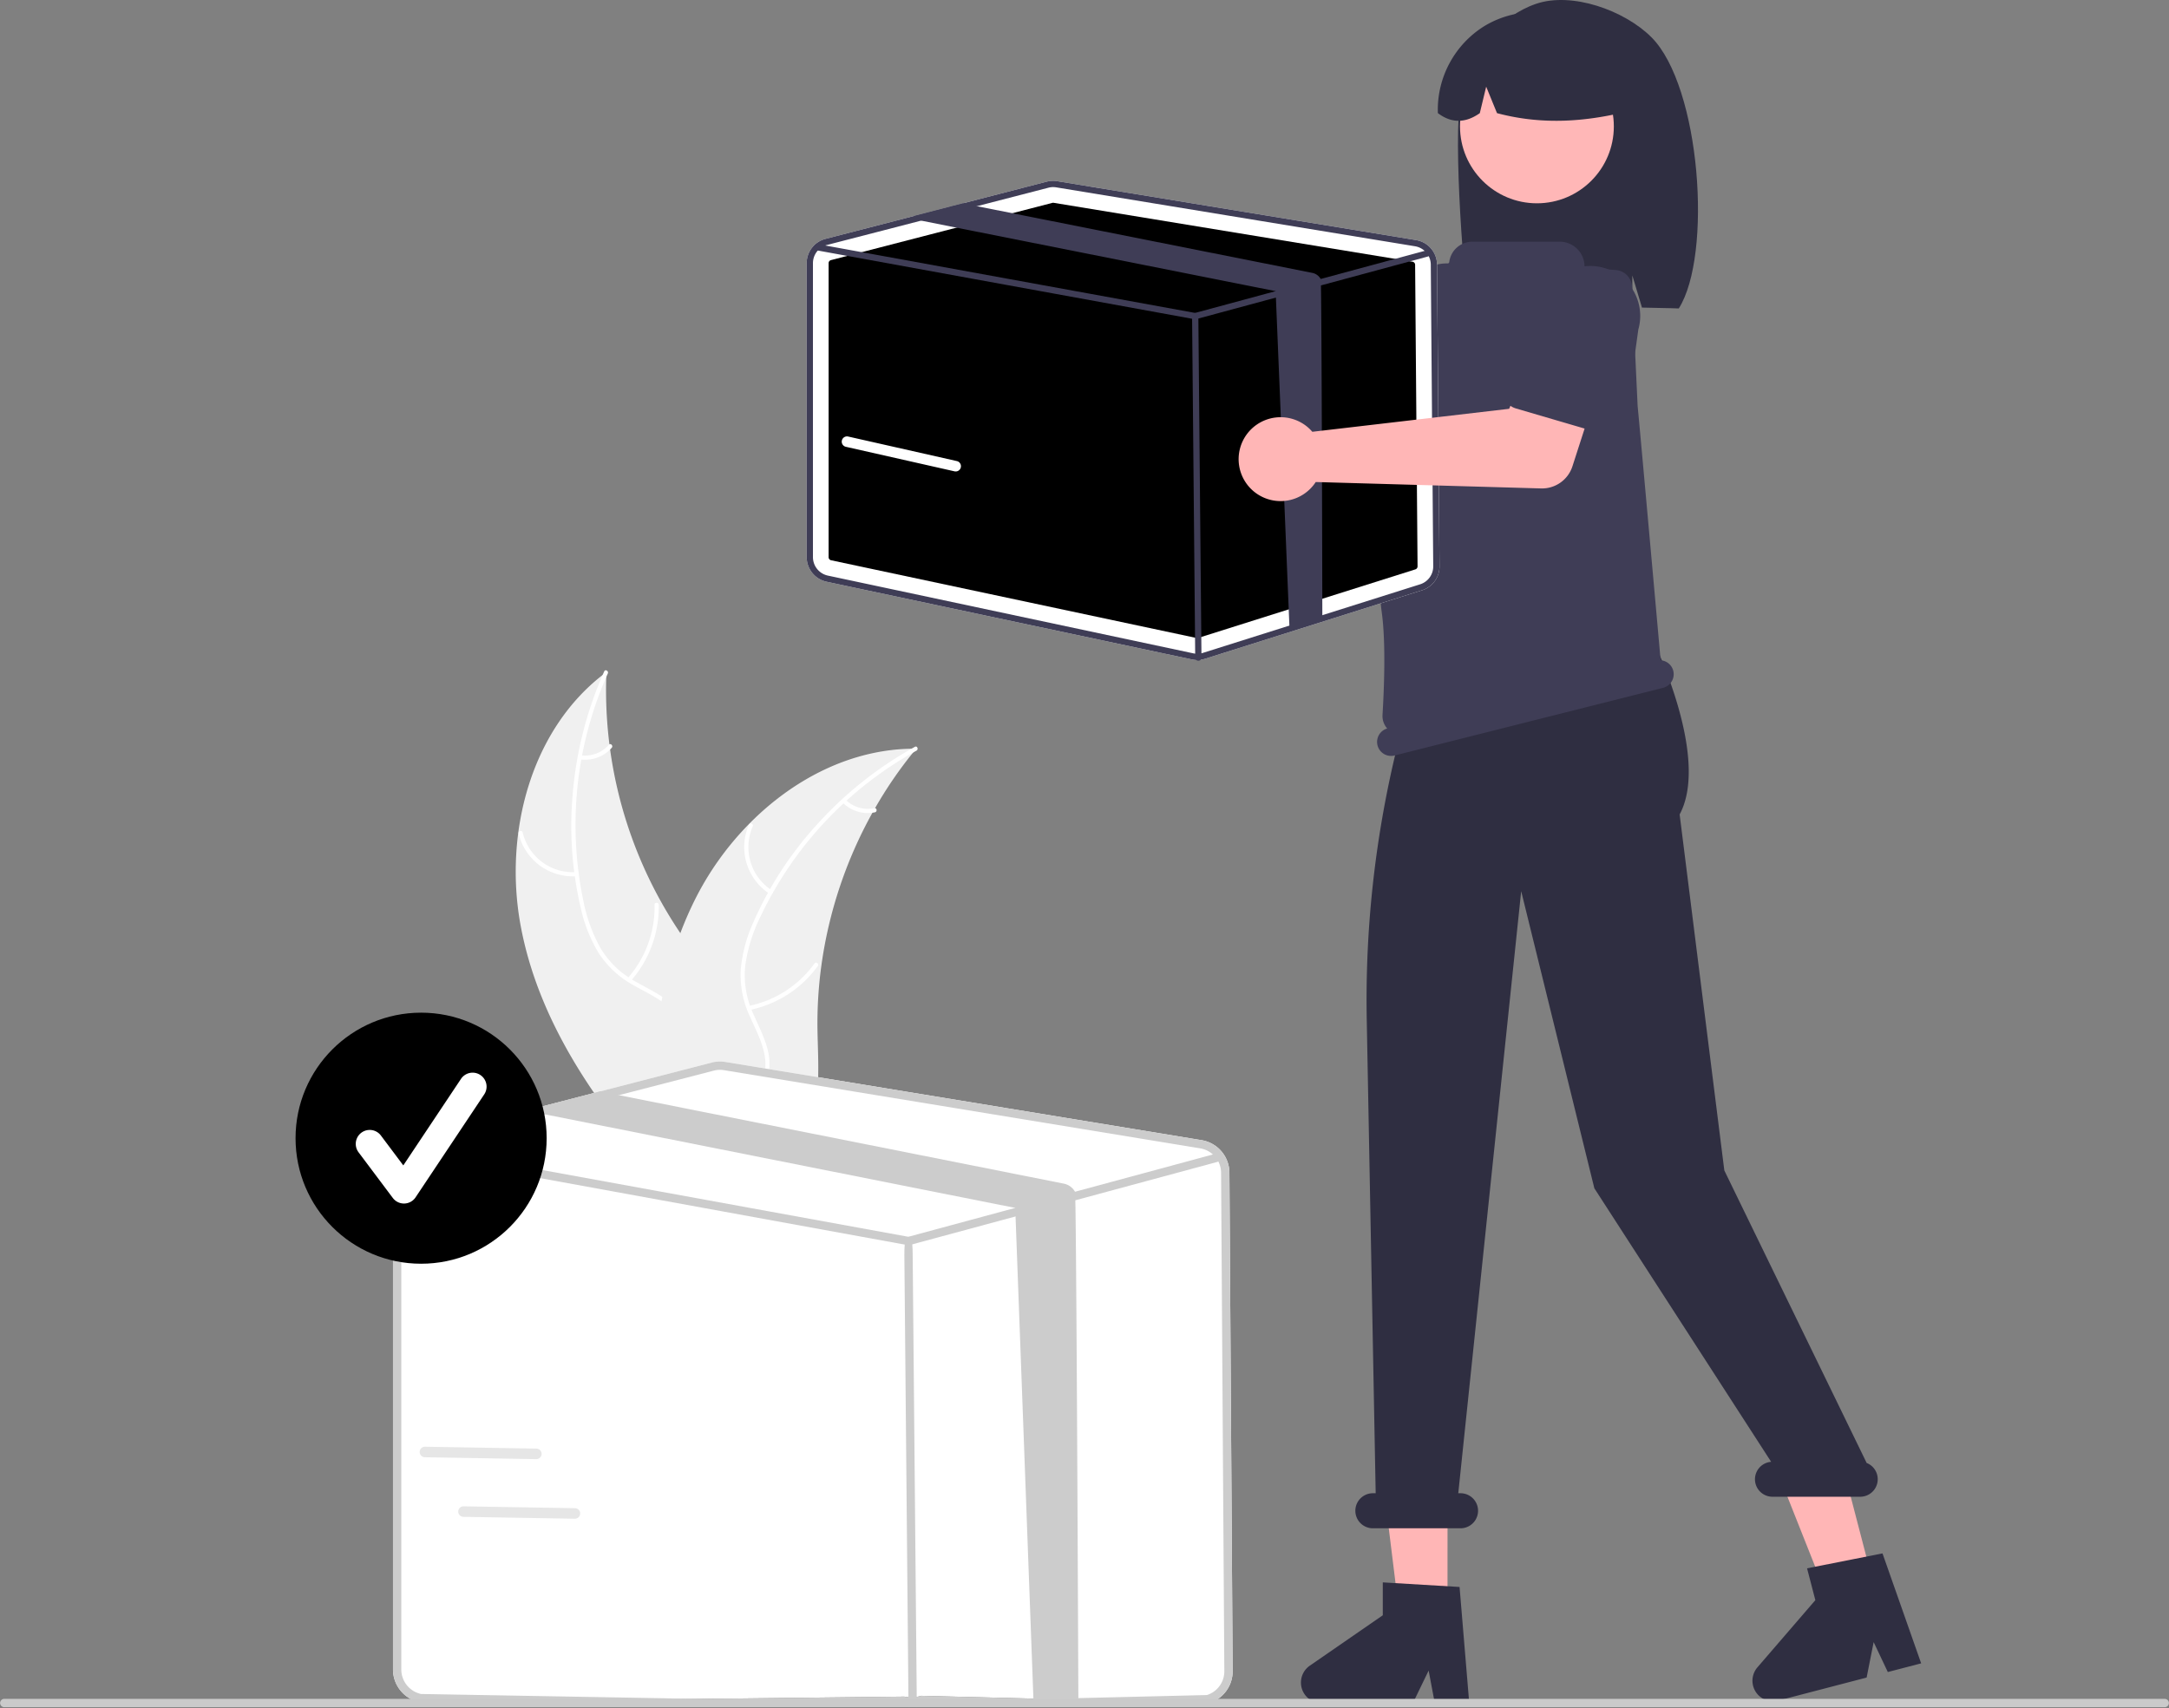 <svg data-name="Layer 1" xmlns="http://www.w3.org/2000/svg" width="618.675" height="487.325" viewBox="0 0 618.675 487.325" xmlns:xlink="http://www.w3.org/1999/xlink"><rect x="0" y="0" width="618.675" height="487.325" fill="#808080" stroke="none"/><path d="M439.195,470.558c-4.938-26.426,2.836-56.491,24.443-72.487a123.863,123.863,0,0,0,25.822,81.025c6.935,8.889,15.575,18.054,15.307,29.326-.167,7.014-3.96,13.547-8.958,18.47-4.999,4.922-11.156,8.471-17.24,11.965l-.947,1.473C459.786,520.214,444.132,496.984,439.195,470.558Z" transform="translate(-290.662 -206.338)" fill="#f0f0f0"/><path d="M464.031,398.475a105.87,105.87,0,0,0-6.989,64.761,45.591,45.591,0,0,0,4.828,13.444,26.149,26.149,0,0,0,9.878,9.582c3.771,2.179,7.88,3.971,11.055,7.028a16.011,16.011,0,0,1,4.713,12.216c-.152,5.623-2.315,10.855-4.609,15.899-2.546,5.6-5.28,11.376-5.115,17.672.02.763-1.165.749-1.185-.012-.287-10.954,7.632-19.751,9.396-30.261.823-4.904.174-10.087-3.274-13.888-3.015-3.324-7.251-5.176-11.088-7.349a27.903,27.903,0,0,1-10.008-9.009,42.148,42.148,0,0,1-5.327-13.209,102.712,102.712,0,0,1-2.328-32.018,107.747,107.747,0,0,1,9.035-35.465c.31-.694,1.325-.081,1.017.609Z" transform="translate(-290.662 -206.338)" fill="#fff"/><path d="M455.169,456.308a15.884,15.884,0,0,1-16.571-12.183c-.173-.742.972-1.046,1.146-.303a14.708,14.708,0,0,0,15.438,11.301c.76-.057.744,1.128-.012,1.185Z" transform="translate(-290.662 -206.338)" fill="#fff"/><path d="M469.691,485.41a30.615,30.615,0,0,0,7.674-20.95c-.017-.763,1.168-.75,1.185.012a31.844,31.844,0,0,1-8.029,21.784c-.508.571-1.334-.279-.829-.847Z" transform="translate(-290.662 -206.338)" fill="#fff"/><path d="M456.335,421.817a8.991,8.991,0,0,0,7.987-2.999c.5-.577,1.326.273.829.847a10.075,10.075,0,0,1-8.828,3.337.612.612,0,0,1-.586-.599.595.595,0,0,1,.599-.586Z" transform="translate(-290.662 -206.338)" fill="#fff"/><path d="M551.996,419.93c-.302.369-.604.738-.904,1.117a118.407,118.407,0,0,0-10.837,15.858c-.252.427-.502.863-.742,1.296a124.827,124.827,0,0,0-14.565,43.589,121.222,121.222,0,0,0-1.111,18.385c.133,8.49.954,17.685-1.649,25.494a20.796,20.796,0,0,1-.937,2.397l-41.762,13.306c-.11-.017-.218-.025-.328-.042l-1.643.608c-.027-.317-.048-.646-.076-.963-.016-.184-.024-.37-.04-.554-.008-.123-.016-.247-.03-.358-.003-.041-.005-.082-.005-.114-.014-.111-.016-.215-.027-.317-.124-1.839-.239-3.681-.334-5.529-.003-.01-.003-.01.003-.022-.717-14.077-.265-28.337,2.337-42.075.078-.413.153-.836.251-1.255a115.675,115.675,0,0,1,5.115-18.17,102.26,102.26,0,0,1,4.124-9.49,85.036,85.036,0,0,1,15.437-21.648c12.459-12.681,28.834-21.235,46.381-21.505C551.104,419.931,551.544,419.927,551.996,419.93Z" transform="translate(-290.662 -206.338)" fill="#f0f0f0"/><path d="M552.071,420.49a105.87,105.87,0,0,0-44.571,47.5,45.591,45.591,0,0,0-4.24,13.641,26.149,26.149,0,0,0,2.119,13.598c1.699,4.01,3.901,7.915,4.596,12.268a16.011,16.011,0,0,1-3.592,12.592c-3.507,4.398-8.384,7.273-13.252,9.92-5.405,2.938-11.065,5.904-14.724,11.031-.443.621-1.381-.103-.939-.723,6.365-8.919,17.985-11.175,25.722-18.505,3.61-3.42,6.212-7.949,5.747-13.06-.406-4.47-2.673-8.498-4.429-12.543a27.903,27.903,0,0,1-2.567-13.219,42.148,42.148,0,0,1,3.7-13.754,102.712,102.712,0,0,1,17.418-26.966,107.747,107.747,0,0,1,28.566-22.877c.666-.367,1.107.733.445,1.098Z" transform="translate(-290.662 -206.338)" fill="#fff"/><path d="M510.176,461.33a15.884,15.884,0,0,1-5.896-19.705c.309-.697,1.406-.25,1.097.448a14.708,14.708,0,0,0,5.522,18.318c.641.412-.085,1.348-.723.939Z" transform="translate(-290.662 -206.338)" fill="#fff"/><path d="M504.25,493.309a30.615,30.615,0,0,0,18.74-12.107c.445-.62,1.383.104.939.723a31.844,31.844,0,0,1-19.527,12.559c-.749.15-.897-1.026-.152-1.175Z" transform="translate(-290.662 -206.338)" fill="#fff"/><path d="M531.873,434.493a8.991,8.991,0,0,0,8.183,2.414c.747-.16.894,1.017.152,1.175a10.075,10.075,0,0,1-9.058-2.651.612.612,0,0,1-.108-.831.595.595,0,0,1,.831-.108Z" transform="translate(-290.662 -206.338)" fill="#fff"/><path d="M617.595,275.421a11.998,11.998,0,0,1,.273,1.869L666.832,305.538l11.901-6.851,12.688,16.61-19.89,14.177a9.119,9.119,0,0,1-10.94-.267l-50.491-39.832a11.965,11.965,0,1,1,7.495-13.953Z" transform="translate(-290.662 -206.338)" fill="#ffb6b6"/><path d="M667.511,302.419a5.124,5.124,0,0,1,2.558-3.42l22.606-12.317a14.245,14.245,0,0,1,17.222,22.695l-18.118,18.406a5.129,5.129,0,0,1-7.75-.51L668.43,306.591A5.123,5.123,0,0,1,667.511,302.419Z" transform="translate(-290.662 -206.338)" fill="#3f3d56"/><path d="M707.898,230.813c3.253-10.366,10.649-19.873,20.878-23.377,10.23-3.504,25.208,1.834,32.899,9.498,14.067,14.02,17.5,62.182,7.835,77.402-1.922-.102-8.556-.177-10.501-.25l-2.752-9.173v9.083c-15.186-.469-30.997-.175-46.815.128C708.023,283.349,704.645,241.179,707.898,230.813Z" transform="translate(-290.662 -206.338)" fill="#2f2e41"/><polygon points="412.883 459.573 399.032 459.573 392.443 406.146 412.886 406.147 412.883 459.573" fill="#ffb6b6"/><polygon points="534.137 450.96 520.734 454.453 500.881 404.416 520.663 399.261 534.137 450.96" fill="#ffb6b6"/><polygon points="457.805 131.433 460.944 139.593 460.316 147.753 398.892 169.028 401.94 133.316 408.844 125.155 457.805 131.433" fill="#ffb6b6"/><circle cx="438.384" cy="36.061" r="21.938" fill="#ffb7b7"/><path d="M713.972,213.831a27.555,27.555,0,0,1,41.894,24.048c-11.959,3.056-24.702,4.335-38.207.736l-3.087-7.555-1.82,7.561q-6.197,4.359-11.963-.016A28.135,28.135,0,0,1,713.972,213.831Z" transform="translate(-290.662 -206.338)" fill="#2f2e41"/><path d="M709.742,692.211h-9.829l-1.754-9.279-4.493,9.279H667.597a5.86,5.86,0,0,1-3.33-10.682l20.817-14.377V657.771l21.896,1.307Z" transform="translate(-290.662 -206.338)" fill="#2f2e41"/><path d="M838.644,680.868l-9.511,2.479-4.038-8.537-2.007,10.113-25.225,6.575a5.86,5.86,0,0,1-5.916-9.497l16.518-19.163-2.366-9.078,21.518-4.258Z" transform="translate(-290.662 -206.338)" fill="#2f2e41"/><path d="M823.1,623.699l-40.601-83.448L769.753,438.685c8.788-16.32-7.532-49.529-7.532-49.529V375.213L699,387.14v0a303.467,303.467,0,0,0-18.492,110.188L683.055,632.338h-.799a5,5,0,0,0,0,10h25a5,5,0,1,0,0-10h-.645l17.947-171.757,20.868,84.758,50.43,78.039a4.987,4.987,0,0,0,.4,9.96h25a4.995,4.995,0,0,0,1.844-9.639Z" transform="translate(-290.662 -206.338)" fill="#2f2e41"/><path d="M767.936,397.704h-0a3.987,3.987,0,0,0-3.605-2.995c-.833-9.527-6.339-70.629-6.549-72.421l-.008-.076-1.594-34.058a5.037,5.037,0,0,0-4.703-4.79l-8.421-.55a.446.446,0,0,1-.431-.445,7.081,7.081,0,0,0-7.081-7.081H710.613a6.63,6.63,0,0,0-6.576,5.804.44.44,0,0,1-.448.396l-.003-0a11.845,11.845,0,0,0-11.915,9.824c-3.408,19.831-10.239,64.84-6.862,89.862,1.176,8.711.641,21.812.197,29.1a5.365,5.365,0,0,0,1.336,3.89,3.992,3.992,0,0,0-2.766,4.808h0a4,4,0,0,0,4.856,2.901l76.603-19.311A4,4,0,0,0,767.936,397.704Z" transform="translate(-290.662 -206.338)" fill="#3f3d56"/><path d="M641.331,540.887a9.464,9.464,0,0,0-7.945-9.281L497.571,509.303a9.463,9.463,0,0,0-3.913.174l-31.829,8.23-18.262,4.728-33.703,8.712a9.494,9.494,0,0,0-7.107,9.187V682.648a9.535,9.535,0,0,0,7.511,9.274L548.603,690.355a9.217,9.217,0,0,0,1.976.205,9.469,9.469,0,0,0,2.854-.435l82.189,2.045a9.448,9.448,0,0,0,6.633-9.123Z" transform="translate(-290.662 -206.338)" fill="#fff"/><path d="M641.331,540.887a9.464,9.464,0,0,0-7.945-9.281L497.571,509.303a9.463,9.463,0,0,0-3.913.174l-31.829,8.23-18.262,4.728-33.703,8.712a9.494,9.494,0,0,0-7.107,9.187V682.648a9.535,9.535,0,0,0,7.511,9.274L548.603,690.355a9.217,9.217,0,0,0,1.976.205,9.469,9.469,0,0,0,2.854-.435l82.189,2.045a9.448,9.448,0,0,0,6.633-9.123ZM634.911,689.91l-82.189,1.955a7.214,7.214,0,0,1-3.621.174l-138.344-2.433a7.153,7.153,0,0,1-5.629-6.957V540.334a7.123,7.123,0,0,1,4.664-6.68,5.911,5.911,0,0,1,.664-.206l35.655-9.218,21.085-5.455,27.054-6.997a6.782,6.782,0,0,1,1.779-.229,7.036,7.036,0,0,1,1.154.095L632.998,533.946a7.136,7.136,0,0,1,5.17,3.739,7.116,7.116,0,0,1,.791,3.218l.925,142.16A7.09,7.09,0,0,1,634.911,689.91Z" transform="translate(-290.662 -206.338)" fill="#ccc"/><path d="M638.168,537.686a1.03,1.03,0,0,1-.3.134l-39.948,10.799-12.436,3.36L550.113,561.537a1.372,1.372,0,0,1-.308.04,1.935,1.935,0,0,1-.213-.016L406.97,535.559l-.474-.087a1.189,1.189,0,0,1,.427-2.34l2.87.522,139.965,25.52,30.485-8.238,17.053-4.609,39.332-10.633.625-.166a1.192,1.192,0,0,1,1.384.648.926.926,0,0,1,.071.19A1.189,1.189,0,0,1,638.168,537.686Z" transform="translate(-290.662 -206.338)" fill="#ccc"/><path d="M550.991,690.838c-.65,0-1.18-.523-1.186,2.825l-1.186-129.261c-.006-4.655.52-5.191,1.175-5.197h.011c.65,0,1.18.523,1.186,5.175l1.186,129.261c.006-3.345-.52-2.809-1.175-2.803Z" transform="translate(-290.662 -206.338)" fill="#ccc"/><path d="M598.256,692.338l-12.772.135L580.242,550.936,446.499,524.325a3.073,3.073,0,0,1-.387-.095,4.715,4.715,0,0,1-2.546-1.795l18.262-4.728,5.368,1.067,126.905,25.243a4.718,4.718,0,0,1,3.194,2.308C597.69,547.014,598.248,691.515,598.256,692.338Z" transform="translate(-290.662 -206.338)" fill="#ccc"/><path d="M700.559,281.827a7.133,7.133,0,0,0-5.988-6.995L592.213,258.024a7.132,7.132,0,0,0-2.949.131l-23.988,6.203-13.764,3.563-25.4,6.566a7.155,7.155,0,0,0-5.356,6.924v83.892a7.186,7.186,0,0,0,5.66,6.989L630.674,394.474a6.947,6.947,0,0,0,1.49.155,7.136,7.136,0,0,0,2.151-.328l61.942-19.561a7.121,7.121,0,0,0,4.999-6.876Z" transform="translate(-290.662 -206.338)" fill="#fff"/><path d="M591.054,264.184a.866.866,0,0,0-.221.029l-63.152,16.332a.893.893,0,0,0-.669.864v83.891a.897.897,0,0,0,.707.873l104.258,22.182a.901.901,0,0,0,.455-.022l61.943-19.56a.888.888,0,0,0,.623-.859l-.694-86.037a.891.891,0,0,0-.748-.873L591.199,264.196A.929.929,0,0,0,591.054,264.184Z" transform="translate(-290.662 -206.338)" fill="#000000"/><path d="M700.559,281.827a7.133,7.133,0,0,0-5.988-6.995L592.213,258.024a7.132,7.132,0,0,0-2.949.131l-23.988,6.203-13.764,3.563-25.4,6.566a7.155,7.155,0,0,0-5.356,6.924v83.892a7.186,7.186,0,0,0,5.66,6.989L630.674,394.474a6.947,6.947,0,0,0,1.49.155,7.136,7.136,0,0,0,2.151-.328l61.942-19.561a7.121,7.121,0,0,0,4.999-6.876Zm-4.838,91.209-61.942,19.561a5.437,5.437,0,0,1-2.729.131L526.786,370.546a5.391,5.391,0,0,1-4.242-5.243V281.41a5.369,5.369,0,0,1,3.515-5.035,4.454,4.454,0,0,1,.5-.155l26.872-6.947,15.891-4.111,20.389-5.273a5.111,5.111,0,0,1,1.341-.173,5.303,5.303,0,0,1,.87.071l102.357,16.808a5.378,5.378,0,0,1,3.897,2.818,5.363,5.363,0,0,1,.596,2.425l.697,86.037A5.344,5.344,0,0,1,695.72,373.036Z" transform="translate(-290.662 -206.338)" fill="#3f3d56"/><path d="M698.175,279.414a.776.776,0,0,1-.226.101l-30.107,8.139-9.372,2.532L631.812,297.39a1.034,1.034,0,0,1-.232.03,1.458,1.458,0,0,1-.161-.012L523.932,277.811l-.358-.066a.896.896,0,0,1,.322-1.764l2.163.393L631.544,295.609,654.519,289.4l12.852-3.474,29.642-8.014.471-.125a.898.898,0,0,1,1.043.489.698.698,0,0,1,.054.143A.896.896,0,0,1,698.175,279.414Z" transform="translate(-290.662 -206.338)" fill="#3f3d56"/><path d="M632.473,394.838a.894.894,0,0,1-.894-.886l-.894-97.418a.894.894,0,0,1,.886-.902h.008a.894.894,0,0,1,.894.886l.894,97.418a.894.894,0,0,1-.886.902Z" transform="translate(-290.662 -206.338)" fill="#3f3d56"/><path d="M667.842,382.987l-9.372,2.532L654.519,289.4,553.723,269.344a2.316,2.316,0,0,1-.292-.071,3.553,3.553,0,0,1-1.919-1.353l13.764-3.563,4.046.804,95.642,19.025a3.555,3.555,0,0,1,2.407,1.74C667.669,286.445,667.836,382.367,667.842,382.987Z" transform="translate(-290.662 -206.338)" fill="#3f3d56"/><path d="M663.643,328.184a11.997,11.997,0,0,1,1.335,1.337l56.146-6.557,5.46-12.6,20.093,5.755-7.499,23.246a9.119,9.119,0,0,1-8.937,6.315l-64.285-1.827a11.965,11.965,0,1,1-2.313-15.669Z" transform="translate(-290.662 -206.338)" fill="#ffb6b6"/><path d="M719.808,320.055a5.124,5.124,0,0,1,.011-4.271l10.788-23.374a14.245,14.245,0,0,1,27.363,7.932l-3.553,25.582a5.129,5.129,0,0,1-6.523,4.216l-24.86-7.285A5.124,5.124,0,0,1,719.808,320.055Z" transform="translate(-290.662 -206.338)" fill="#3f3d56"/><path d="M908.147,693.379H291.853a1.191,1.191,0,0,1,0-2.381H908.147a1.191,1.191,0,0,1,0,2.381Z" transform="translate(-290.662 -206.338)" fill="#cacaca"/><circle cx="120.113" cy="324.713" r="35.811" fill="#000000"/><path d="M405.89,549.688a3.982,3.982,0,0,1-3.186-1.594l-9.77-13.027a3.983,3.983,0,1,1,6.374-4.78l6.392,8.522L422.115,514.185a3.984,3.984,0,1,1,6.629,4.419L409.204,547.914a3.985,3.985,0,0,1-3.204,1.773C405.964,549.688,405.927,549.688,405.89,549.688Z" transform="translate(-290.662 -206.338)" fill="#fff"/><path d="M563.257,340.838a1.512,1.512,0,0,1-.331-.037l-31-7a1.5,1.5,0,0,1,.66-2.927l31,7a1.5,1.5,0,0,1-.329,2.964Z" transform="translate(-290.662 -206.338)" fill="#fff"/><path d="M443.951,622.574a1.513,1.513,0,0,1-.332.031l-31.776-.535a1.5,1.5,0,0,1,.05-3l31.776.535a1.5,1.5,0,0,1,.282,2.969Z" transform="translate(-290.662 -206.338)" fill="#e6e6e6"/><path d="M454.951,639.574a1.513,1.513,0,0,1-.332.031l-31.776-.535a1.5,1.5,0,0,1,.05-3l31.776.535a1.5,1.5,0,0,1,.282,2.969Z" transform="translate(-290.662 -206.338)" fill="#e6e6e6"/></svg>